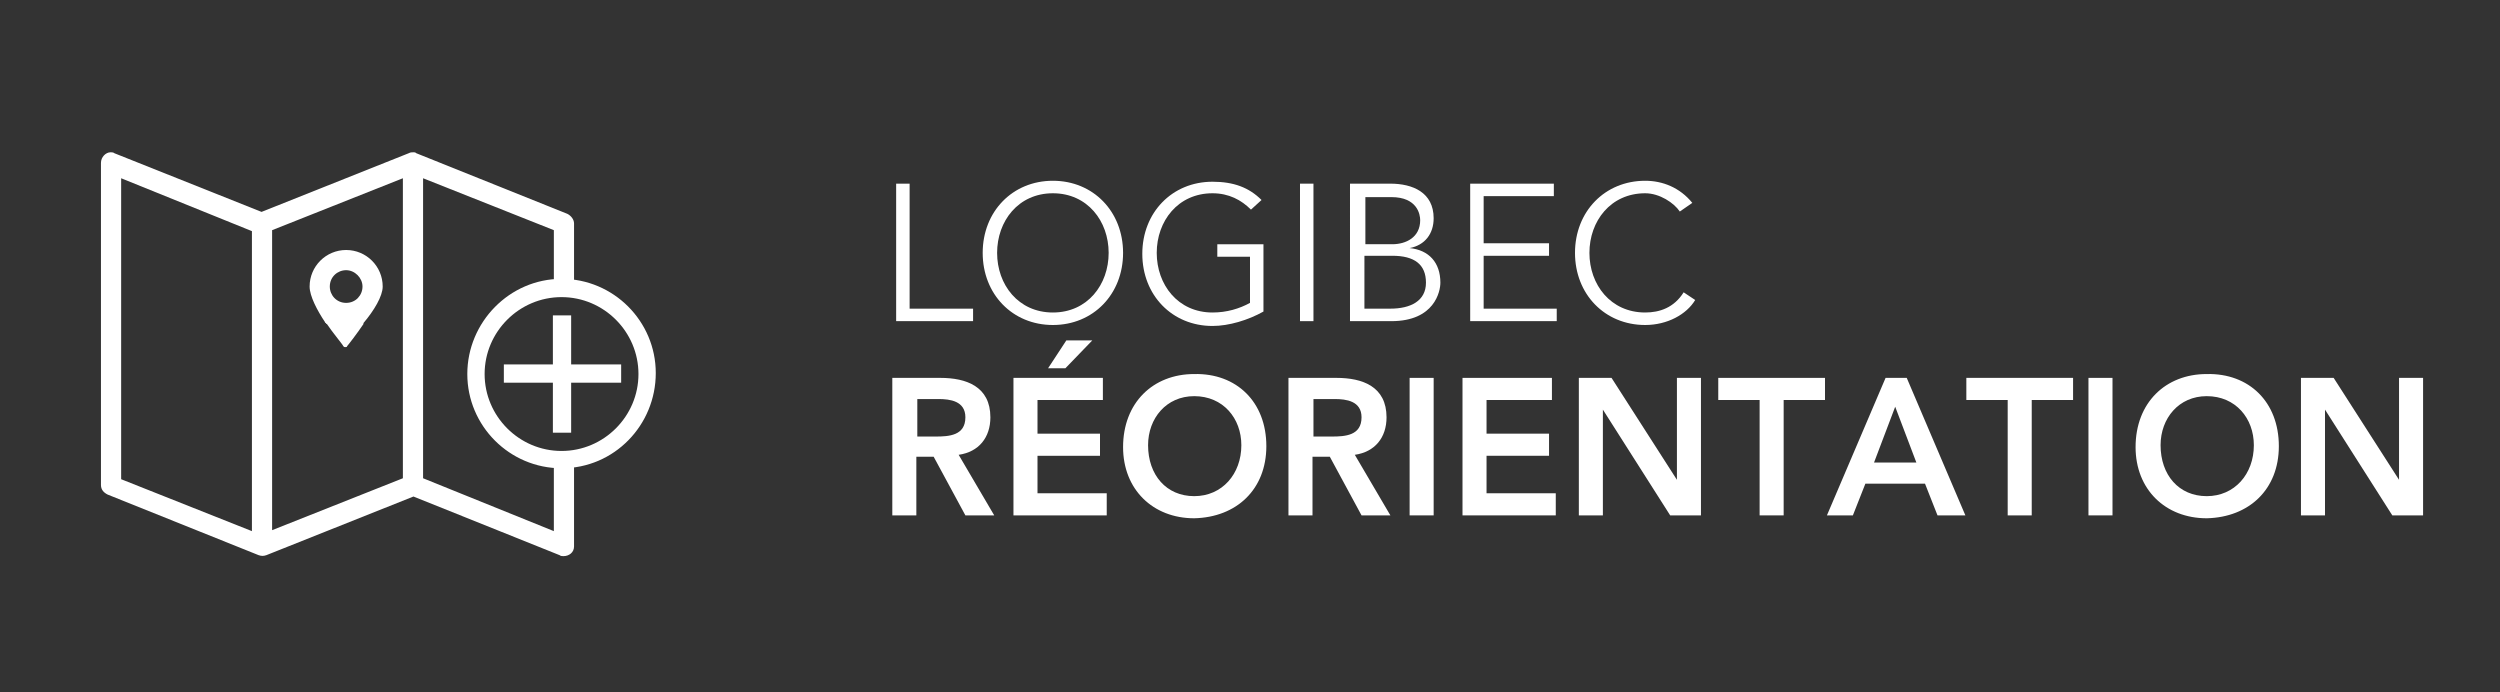 <?xml version="1.0" encoding="utf-8" ?>
<!-- Generator: Adobe Illustrator 22.1.0, SVG Export Plug-In . SVG Version: 6.00 Build 0)  -->
<svg version="1.1" id="logos" xmlns="http://www.w3.org/2000/svg" xmlns:xlink="http://www.w3.org/1999/xlink" x="0px" y="0px"
     viewBox="0 0 260 72" style="enable-background:new 0 0 260 72;" xml:space="preserve">
<rect x="0" y="0" width="260" height="72" fill="#333333" stroke="none"/>
<style type="text/css">
	.st0{fill:#FFFFFF;}
</style>
<g>
<g transform="translate(0,-952.362)">
<path class="st0" d="M12.6,970.9v31.3l13.6,5.4v-31.2L12.6,970.9z M59.7,999.8v9.4c0,0.6-0.5,1-1.1,1c-0.1,0-0.3,0-0.4-0.1
			L43,1004l-15.3,6.1c-0.3,0.1-0.5,0.1-0.8,0l-15.7-6.3c-0.4-0.2-0.7-0.5-0.7-1v-33.5c0-0.6,0.5-1.1,1-1.1c0.1,0,0.3,0,0.4,0.1
			l15.3,6.1l15.3-6.1c0.2-0.1,0.3-0.1,0.5-0.1c0.1,0,0.2,0,0.3,0.1l15.7,6.3c0.4,0.2,0.7,0.6,0.7,1v6.7l-2.1,0.1v-6.1L44,970.9v31.2
			l13.6,5.5v-7.8H59.7z M41.9,970.9l-13.6,5.4v31.2l13.6-5.4V970.9L41.9,970.9z" />

	</g>
<path class="st0" d="M58.4,48.7c-5.4,0-9.8-4.4-9.8-9.8S53,29,58.4,29s9.8,4.4,9.8,9.8S63.9,48.7,58.4,48.7z M58.4,30.9
		c-4.4,0-8,3.6-8,8s3.6,8,8,8c4.4,0,8-3.6,8-8S62.8,30.9,58.4,30.9z" />

<g>
<rect x="57.5" y="32.8" class="st0" width="1.9" height="12.2" />

<rect x="52.4" y="37.9" class="st0" width="12.2" height="1.9" />

	</g>
<path class="st0" d="M39.8,29.8c0-2.1-1.7-3.8-3.8-3.8c-2.1,0-3.8,1.7-3.8,3.8c0,1,0.8,2.5,1.6,3.7l0,0c0,0,0,0.1,0.1,0.1
		c0,0,0,0.1,0.1,0.1h0c0.6,0.9,1.7,2.2,1.7,2.3c0.1,0.1,0.1,0.1,0.2,0.1s0.2,0,0.2-0.1c0.1-0.1,1.1-1.4,1.7-2.3h0c0,0,0,0,0-0.1
		c0,0,0,0,0,0l0,0C38.9,32.3,39.8,30.8,39.8,29.8z M36,31.5c-1,0-1.7-0.8-1.7-1.7c0-1,0.8-1.7,1.7-1.7s1.7,0.8,1.7,1.7
		C37.7,30.7,37,31.5,36,31.5z" />

</g>
<g>
<g>
<path class="st0" d="M94.6,32.1h6.6v1.3h-8V19.1h1.4V32.1z" />

<path class="st0" d="M109.5,33.8c-4.2,0-7.3-3.2-7.3-7.5s3.1-7.5,7.3-7.5c4.2,0,7.3,3.2,7.3,7.5S113.7,33.8,109.5,33.8z
			 M109.5,20.1c-3.6,0-5.8,2.9-5.8,6.2s2.2,6.2,5.8,6.2s5.8-2.9,5.8-6.2S113.1,20.1,109.5,20.1z" />

<path class="st0" d="M130.1,21.8c-1-1-2.3-1.7-4-1.7c-3.6,0-5.8,2.9-5.8,6.2s2.2,6.2,5.8,6.2c1.5,0,2.8-0.4,3.9-1v-4.8h-3.4v-1.3
			h4.8v7c-1.6,0.9-3.6,1.5-5.3,1.5c-4.2,0-7.3-3.2-7.3-7.5s3.1-7.5,7.3-7.5c2.2,0,3.8,0.6,5.1,1.9L130.1,21.8z" />

<path class="st0" d="M136.6,33.4h-1.4V19.1h1.4V33.4z" />

<path class="st0" d="M140.4,19.1h4.2c2.3,0,4.5,0.9,4.5,3.6c0,1.6-0.9,2.8-2.5,3.1v0c2,0.2,3.2,1.5,3.2,3.6c0,0.9-0.6,4-5.1,4
			h-4.3V19.1z M141.9,25.4h2.9c1.4,0,2.9-0.7,2.9-2.5c0-0.6-0.3-2.4-3-2.4h-2.7V25.4z M141.9,32.1h2.7c2.1,0,3.7-0.8,3.7-2.7
			s-1.2-2.8-3.5-2.8h-2.9V32.1z" />

<path class="st0" d="M154.4,32.1h7.5v1.3h-9V19.1h8.7v1.3h-7.3v4.9h6.8v1.3h-6.8V32.1z" />

<path class="st0" d="M176.3,31.2c-0.9,1.5-2.9,2.6-5.2,2.6c-4.2,0-7.3-3.2-7.3-7.5s3.1-7.5,7.3-7.5c1.8,0,3.6,0.7,4.9,2.3
			l-1.3,0.9c-0.6-0.9-2.1-1.9-3.6-1.9c-3.6,0-5.8,2.9-5.8,6.2s2.2,6.2,5.8,6.2c1.5,0,3-0.5,4-2.1L176.3,31.2z" />

<path class="st0" d="M92.9,39.3h4.9c2.7,0,5.2,0.9,5.2,4.1c0,2.1-1.2,3.6-3.3,3.9l3.7,6.3h-3l-3.3-6.1h-1.8v6.1h-2.5V39.3z
			 M97.3,45.4c1.4,0,3.1-0.1,3.1-2c0-1.7-1.6-1.9-2.8-1.9h-2.2v3.9H97.3z" />

<path class="st0" d="M105.4,39.3h9.3v2.3h-6.8v3.5h6.5v2.3h-6.5v3.9h7.2v2.3h-9.7V39.3z M110.9,35.4h2.7l-2.8,2.9H109L110.9,35.4z
			" />

<path class="st0" d="M124.2,38.9c4.4-0.1,7.5,2.9,7.5,7.5c0,4.5-3.1,7.4-7.5,7.5c-4.3,0-7.4-3-7.4-7.4
			C116.8,41.9,119.9,38.9,124.2,38.9z M124.2,51.6c2.9,0,4.9-2.3,4.9-5.3c0-2.8-1.9-5.1-4.9-5.1c-2.9,0-4.8,2.3-4.8,5.1
			C119.4,49.4,121.3,51.6,124.2,51.6z" />

<path class="st0" d="M134.1,39.3h4.9c2.7,0,5.2,0.9,5.2,4.1c0,2.1-1.2,3.6-3.3,3.9l3.7,6.3h-3l-3.3-6.1h-1.8v6.1h-2.5V39.3z
			 M138.5,45.4c1.4,0,3.1-0.1,3.1-2c0-1.7-1.6-1.9-2.8-1.9h-2.2v3.9H138.5z" />

<path class="st0" d="M146.6,39.3h2.5v14.3h-2.5V39.3z" />

<path class="st0" d="M152.1,39.3h9.3v2.3h-6.8v3.5h6.5v2.3h-6.5v3.9h7.2v2.3h-9.7V39.3z" />

<path class="st0" d="M164.3,39.3h3.3l6.8,10.6h0V39.3h2.5v14.3h-3.2l-7-11h0v11h-2.5V39.3z" />

<path class="st0" d="M183,41.6h-4.3v-2.3h11.1v2.3h-4.3v12H183V41.6z" />

<path class="st0" d="M196.1,39.3h2.2l6.1,14.3h-2.9l-1.3-3.3H194l-1.3,3.3H190L196.1,39.3z M199.3,48.1l-2.2-5.8l-2.2,5.8H199.3z" />

<path class="st0" d="M208.8,41.6h-4.3v-2.3h11.1v2.3h-4.3v12h-2.5V41.6z" />

<path class="st0" d="M217.2,39.3h2.5v14.3h-2.5V39.3z" />

<path class="st0" d="M229.5,38.9c4.4-0.1,7.5,2.9,7.5,7.5c0,4.5-3.1,7.4-7.5,7.5c-4.3,0-7.4-3-7.4-7.4
			C222.1,41.9,225.2,38.9,229.5,38.9z M229.5,51.6c2.9,0,4.9-2.3,4.9-5.3c0-2.8-1.9-5.1-4.9-5.1c-2.9,0-4.8,2.3-4.8,5.1
			C224.7,49.4,226.6,51.6,229.5,51.6z" />

<path class="st0" d="M239.4,39.3h3.3l6.8,10.6h0V39.3h2.5v14.3h-3.2l-7-11h0v11h-2.5V39.3z" />

	</g>
</g>
</svg>
